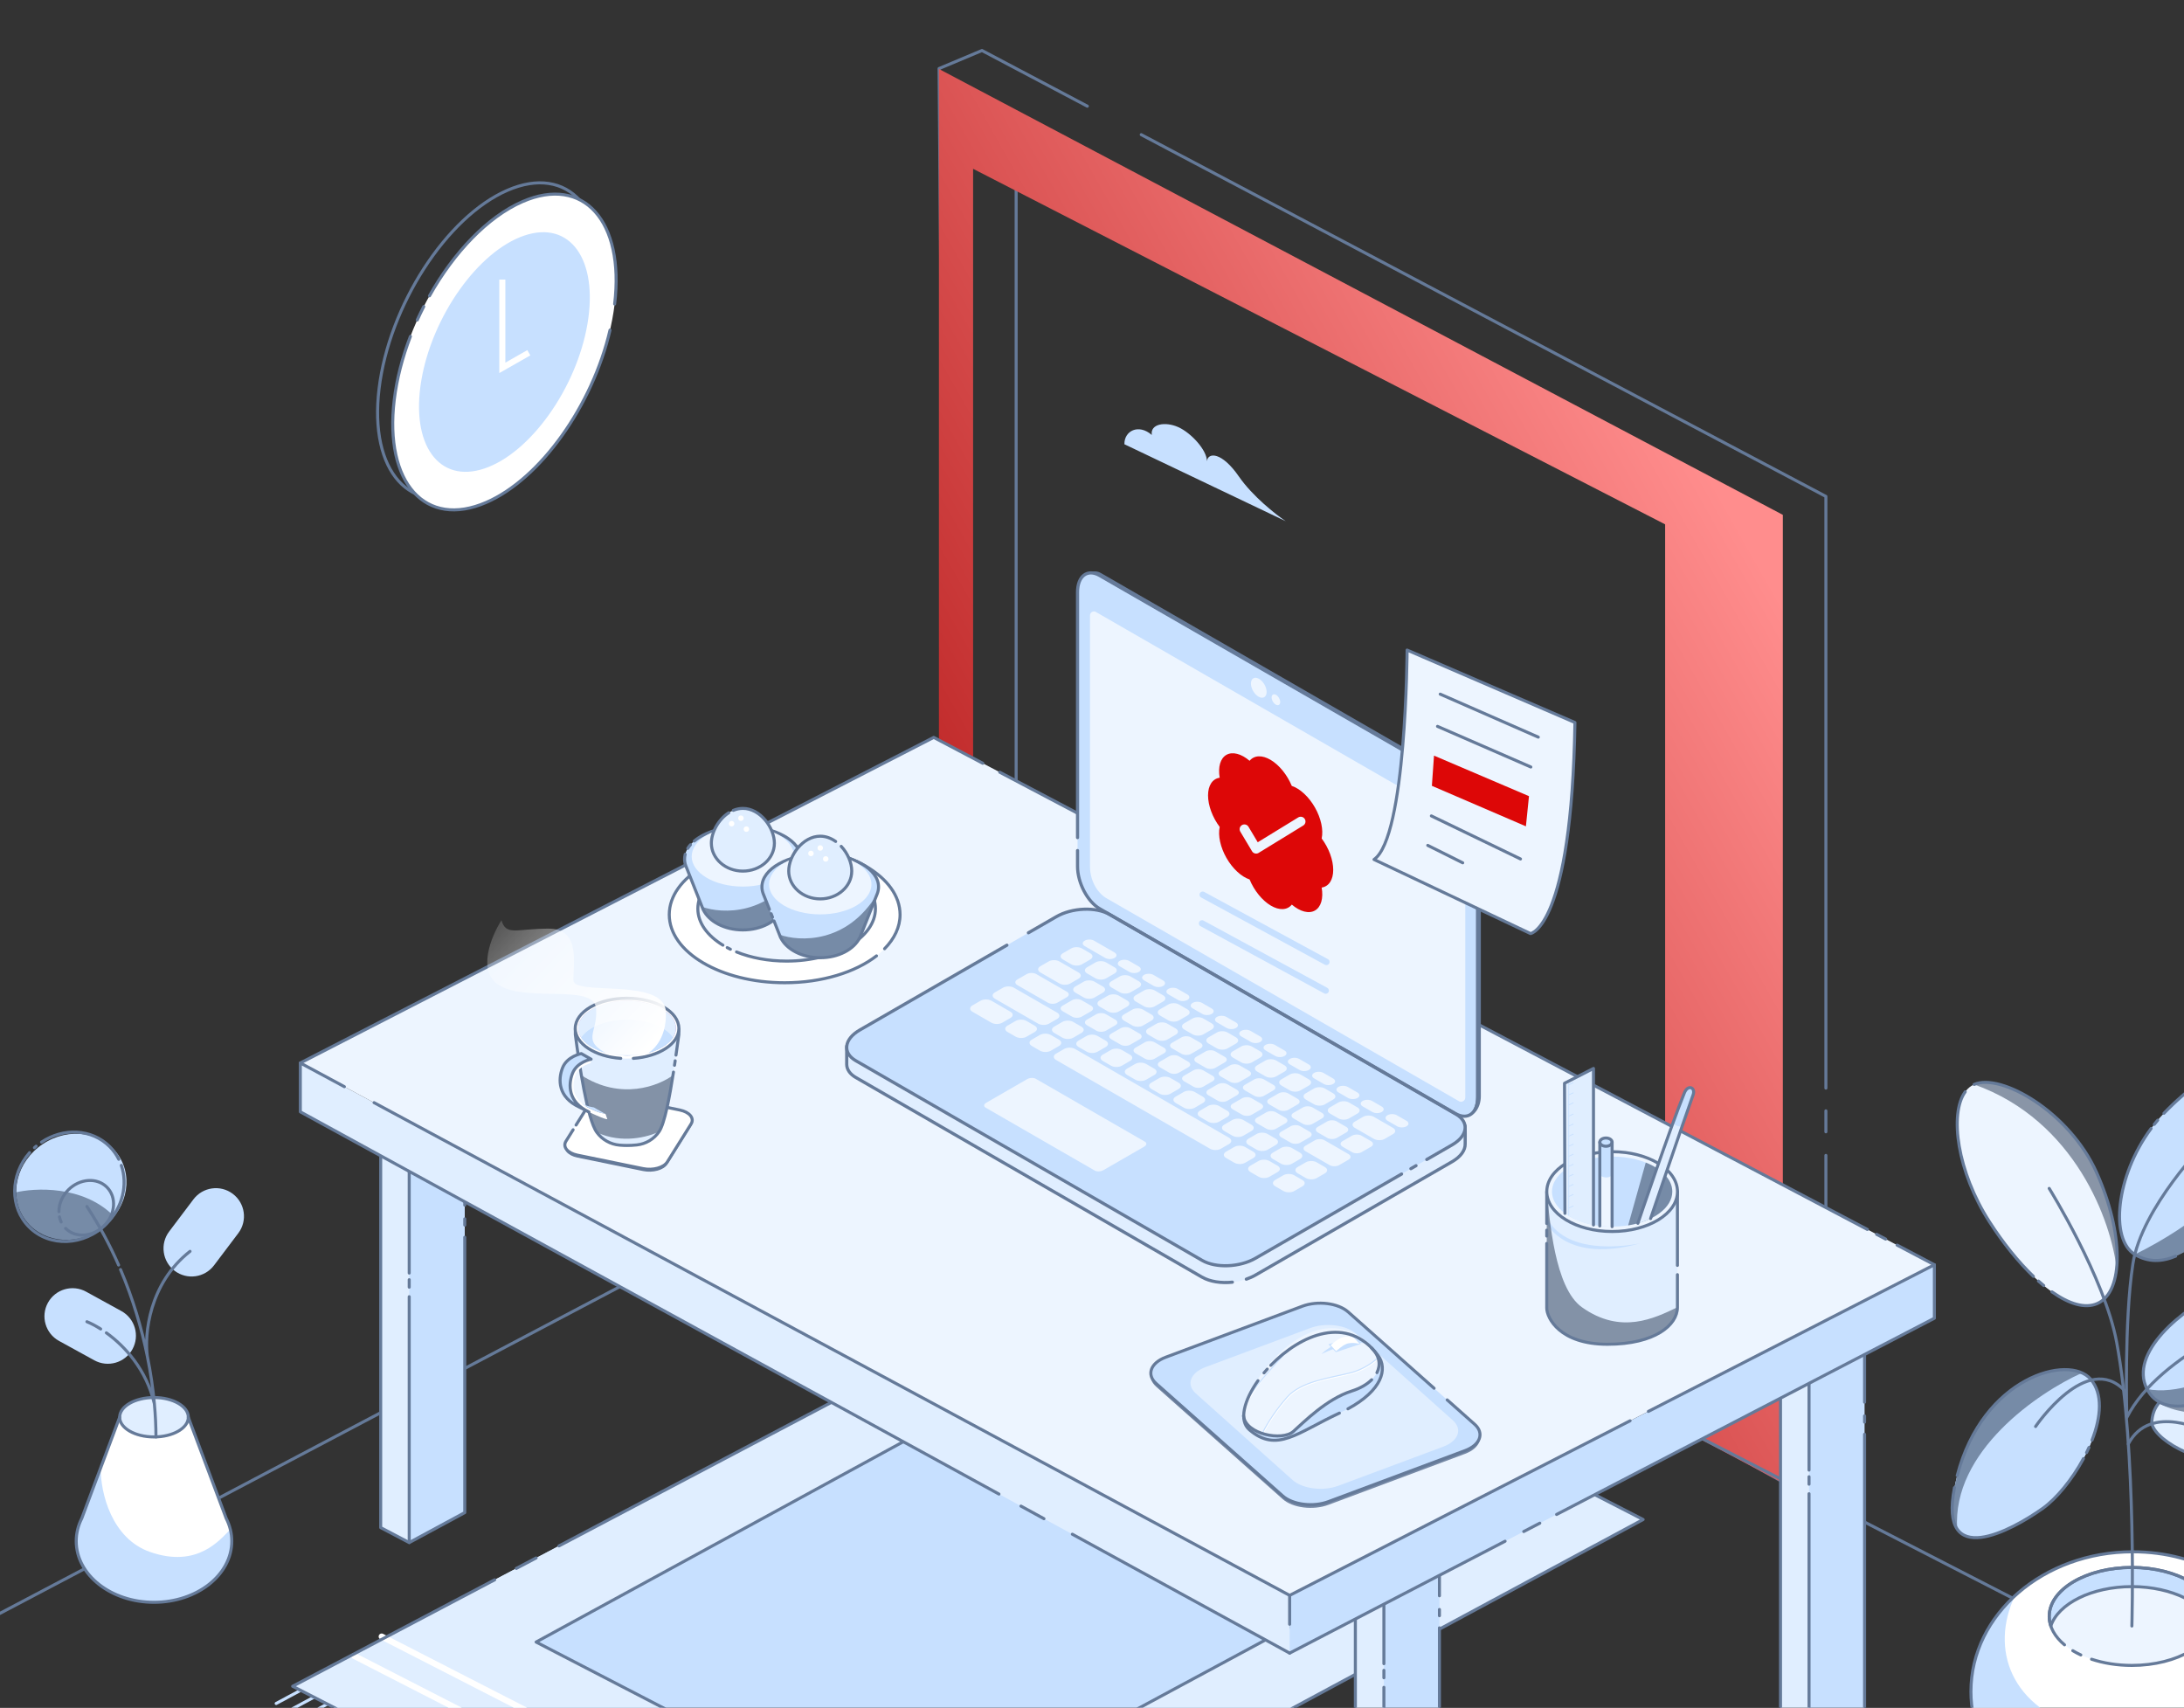 <svg width="720" height="563" viewBox="0 0 720 563" fill="none" xmlns="http://www.w3.org/2000/svg">
<rect x="0" y="0" width="720" height="563" fill="#333333" stroke="none"/>
<g clip-path="url(#clip0_483_42985)">
<path d="M601.941 380.878V482.734L587.828 488.554L312.197 335.973L309.587 22.593L323.727 16.651L358.458 35.001M601.941 373.1V366.187M601.941 358.697V163.643L376.234 44.393M343.657 320.68L334.992 316.229V49.569L563.136 166.772V433.432L368.369 333.376M352.669 325.31L360.163 329.16" stroke="#657A99" stroke-miterlimit="10" stroke-linecap="round" stroke-linejoin="round"/>
<path fill-rule="evenodd" clip-rule="evenodd" d="M548.944 172.85L320.8 55.647V322.307L548.944 439.51V172.85ZM309.535 22.729V341.821L587.749 488.812V169.721L309.535 22.729Z" fill="url(#paint0_linear_483_42985)"/>
<g clip-path="url(#clip1_483_42985)">
<path d="M-356.613 719.745L332.401 356.671L768.556 580.822" stroke="#657A99" stroke-miterlimit="10" stroke-linecap="round" stroke-linejoin="round"/>
<path d="M99.648 556.919L91.044 561.548" stroke="#C7E0FF" stroke-miterlimit="10" stroke-linecap="round" stroke-linejoin="round"/>
<path d="M103.949 559.237L95.346 563.867" stroke="#C7E0FF" stroke-miterlimit="10" stroke-linecap="round" stroke-linejoin="round"/>
<path d="M108.252 561.55L99.648 566.179" stroke="#C7E0FF" stroke-miterlimit="10" stroke-linecap="round" stroke-linejoin="round"/>
<path d="M96.477 555.876L272.138 645.944L541.691 500.907L369.111 412.213L96.477 555.876Z" fill="#C7E0FF"/>
<path d="M272.138 645.944L96.477 555.876L150.207 527.563L369.111 412.213L391.896 423.923L176.738 541.297L298.68 604.419L515.705 487.552L541.691 500.907L324.486 617.777L272.138 645.944Z" fill="#E0EEFF"/>
<path d="M116.803 545.889L292.463 635.957" stroke="white" stroke-width="2" stroke-miterlimit="10" stroke-linecap="round" stroke-linejoin="round"/>
<path d="M125.828 539.484L301.489 629.552" stroke="white" stroke-width="2" stroke-miterlimit="10" stroke-linecap="round" stroke-linejoin="round"/>
<path d="M311.855 597.325L298.68 604.419L176.738 541.297L391.896 423.923L369.111 412.213L184.281 509.609M316.101 595.038L515.705 487.552L541.691 500.907L324.486 617.777L272.138 645.944L212.079 615.15M163.085 520.777L150.207 527.563L96.477 555.876L202.745 610.364M170.21 517.023L176.738 513.583" stroke="#657A99" stroke-miterlimit="10" stroke-linecap="round" stroke-linejoin="round"/>
<path d="M614.697 563.579V429.498L595.882 439.396V573.464L614.697 563.579Z" fill="#C7E0FF"/>
<path d="M596.441 573.434L614.697 563.579V472.806M595.882 439.396L614.697 429.498V462.229M614.697 466.747V468.801" stroke="#657A99" stroke-miterlimit="10" stroke-linecap="round" stroke-linejoin="round"/>
<path d="M596.386 439.397V573.465L586.979 568.523V434.448L596.386 439.397Z" fill="#E0EEFF"/>
<path d="M596.386 492.406V573.465L586.979 568.523V434.448L596.386 439.397V484.616M596.386 489.263V486.803" stroke="#657A99" stroke-miterlimit="10" stroke-linecap="round" stroke-linejoin="round"/>
<path d="M474.54 627.396V493.315L455.725 503.213V637.282L474.54 627.396Z" fill="#C7E0FF"/>
<path d="M456.284 637.251L474.54 627.396V536.623M455.725 503.213L474.54 493.315V526.046M474.54 530.565V532.618" stroke="#657A99" stroke-miterlimit="10" stroke-linecap="round" stroke-linejoin="round"/>
<path d="M456.229 503.214V637.283L446.822 632.34V498.265L456.229 503.214Z" fill="#E0EEFF"/>
<path d="M456.229 556.223V637.283L446.822 632.34V498.265L456.229 503.214V548.434M456.229 553.08V550.62" stroke="#657A99" stroke-miterlimit="10" stroke-linecap="round" stroke-linejoin="round"/>
<path d="M153.218 498.628V364.547L134.403 374.445V508.513L153.218 498.628Z" fill="#C7E0FF"/>
<path d="M134.961 508.483L153.218 498.628V407.855M134.403 374.445L153.218 364.547V397.278M153.218 401.796V403.85" stroke="#657A99" stroke-miterlimit="10" stroke-linecap="round" stroke-linejoin="round"/>
<path d="M134.907 374.446V508.514L125.499 503.572V369.497L134.907 374.446Z" fill="#E0EEFF"/>
<path d="M134.907 427.455V508.514L125.499 503.572V369.497L134.907 374.446V419.665M134.907 424.312V421.852" stroke="#657A99" stroke-miterlimit="10" stroke-linecap="round" stroke-linejoin="round"/>
<path d="M99.009 350.408V366.513L425.155 544.946L425.178 525.921L99.009 350.408Z" fill="#E0EEFF"/>
<path d="M637.705 416.923L425.156 525.905L98.996 350.409L307.819 243.09L637.705 416.923Z" fill="#EDF5FF"/>
<path d="M637.708 416.925V434.552L425.155 544.952L425.158 525.912L637.708 416.925Z" fill="#C7E0FF"/>
<path d="M425.155 544.952L496.179 508.062M537.383 468.367L425.158 525.912L425.157 535.432M543.425 465.269L637.708 416.925V434.552L513.167 499.238M502.33 504.867L507.626 502.116" stroke="#657A99" stroke-miterlimit="10" stroke-linecap="round" stroke-linejoin="round"/>
<path d="M637.705 416.923L625.407 410.442M98.996 350.409L307.819 243.09L323.99 251.611M329.593 254.564L615.608 405.279M621.643 408.459L618.666 406.89" stroke="#657A99" stroke-miterlimit="10" stroke-linecap="round" stroke-linejoin="round"/>
<path d="M425.155 544.946L353.517 505.753M425.178 525.921L123.322 363.491M329.326 492.518L99.009 366.513V350.408L113.534 358.224M336.575 496.484L344.163 500.635" stroke="#657A99" stroke-miterlimit="10" stroke-linecap="round" stroke-linejoin="round"/>
<path d="M422.87 494.185L381.165 457.149C377.877 454.231 379.294 450.331 384.334 448.45L429.355 431.646C434.394 429.765 441.148 430.608 444.436 433.526L486.141 470.562C489.43 473.481 488.012 477.381 482.973 479.261L437.952 496.065C432.912 497.946 426.159 497.103 422.87 494.185Z" fill="#7689A6"/>
<path d="M422.87 493.127L381.165 456.091C377.877 453.173 379.294 449.273 384.334 447.393L429.355 430.588C434.394 428.708 441.148 429.551 444.436 432.469L486.141 469.505C489.43 472.423 488.012 476.323 482.973 478.203L437.952 495.008C432.912 496.888 426.159 496.045 422.87 493.127Z" fill="#C7E0FF"/>
<path d="M477.094 461.471L486.141 469.505C489.43 472.423 488.012 476.323 482.973 478.203L437.952 495.008C432.912 496.888 426.159 496.045 422.87 493.127L381.165 456.091C377.877 453.173 379.294 449.273 384.334 447.393L429.355 430.588C434.394 428.708 441.148 429.551 444.436 432.469L472.78 457.64" stroke="#657A99" stroke-miterlimit="10" stroke-linecap="round" stroke-linejoin="round"/>
<path d="M426.14 487.898L394.245 459.363C390.956 456.445 392.373 452.545 397.413 450.664L431.971 437.784C437.01 435.903 443.764 436.746 447.052 439.664L478.948 468.199C482.237 471.117 480.819 475.017 475.78 476.898L441.222 489.778C436.182 491.659 429.429 490.816 426.14 487.898Z" fill="#E0EEFF"/>
<path d="M454.333 446.875C457.742 451.525 455.417 459.399 441.559 465.819C427.691 472.248 420.965 479.085 411.887 471.322C401.54 462.466 436.575 422.687 454.333 446.875Z" fill="#C7E0FF"/>
<path d="M452.453 443.98C457.668 449.195 453.87 455.948 445.607 458.561C437.344 461.173 429.942 468.704 426.348 471.9C422.753 475.096 410.683 472.892 409.951 466.75C408.895 457.986 432.619 424.137 452.462 443.98H452.453Z" fill="#EDF5FF"/>
<g style="mix-blend-mode:soft-light">
<path d="M416.386 473.037L416.451 472.898C418.479 468.868 421.212 464.876 424.575 461.022C429.207 455.723 438.859 454.658 445.177 453.064H445.224C450.309 451.767 453.653 448.886 454.858 447.71L454.608 447.451C453.422 448.609 450.143 451.443 445.14 452.703C438.748 454.315 429.021 455.399 424.315 460.79C420.971 464.616 418.239 468.59 416.21 472.601C412.745 471.434 410.596 469.405 410.309 467.006C410.244 466.487 410.281 465.867 410.411 465.153C410.689 463.634 411.309 462.124 412.273 460.67C416.043 454.936 419.396 450.396 422.213 447.191C424.001 445.162 424.195 444.931 426.937 442.754C426.937 442.754 423.741 444.903 421.944 446.95C419.109 450.165 415.756 454.713 411.967 460.466C410.976 461.967 410.337 463.523 410.049 465.089C409.911 465.839 409.873 466.497 409.948 467.043C410.253 469.619 412.551 471.786 416.238 472.99L416.386 473.037Z" fill="white"/>
</g>
<path d="M416.205 472.761L416.269 472.622C418.298 468.592 421.031 464.599 424.394 460.746C429.026 455.447 438.678 454.382 444.996 452.788H445.042C450.128 451.491 453.472 448.61 454.677 447.434L454.426 447.175C453.241 448.333 449.961 451.167 444.959 452.427C438.567 454.039 428.84 455.123 424.134 460.514C420.79 464.34 418.057 468.314 416.029 472.325C412.564 471.158 410.415 469.129 410.128 466.73C410.063 466.211 410.1 465.591 410.23 464.877C410.508 463.358 411.128 461.848 412.092 460.394C415.862 454.66 419.644 450.909 422.46 447.704C424.248 445.675 424.443 445.444 427.185 443.267C427.185 443.267 423.989 445.416 422.192 447.463C419.357 450.678 415.575 454.437 411.786 460.19C410.795 461.691 410.155 463.247 409.868 464.813C409.729 465.563 409.692 466.221 409.766 466.767C410.072 469.342 412.369 471.51 416.056 472.714L416.205 472.761Z" fill="#C7E0FF"/>
<path d="M451.666 443.293C451.666 443.293 447.831 441.746 443.217 443.34C438.937 444.813 435.63 446.35 435.63 446.35C435.63 446.35 439.391 442.561 444.551 441.811C449.656 441.079 450.387 442.117 450.387 442.117L451.666 443.293Z" fill="#C7E0FF"/>
<path d="M448.644 443.001L440.418 445.744L437.926 443.15L446.421 440.686L448.644 443.001Z" fill="#C7E0FF"/>
<path d="M448.239 443.016L440.494 445.396C440.494 445.396 442.43 442.108 444.32 442.099C446.21 442.099 448.239 443.016 448.239 443.016Z" fill="#C7E0FF"/>
<path d="M448.24 443.013L446.369 441.03C446.369 441.03 444.127 440.15 442.173 440.984C440.487 441.697 438.689 443.448 438.689 443.448L440.496 445.393C440.496 445.393 442.886 443.17 444.405 442.855C446.35 442.448 448.24 443.013 448.24 443.013Z" fill="white"/>
<path d="M441.559 465.826C427.691 472.255 420.965 479.092 411.887 471.329C408.341 468.293 410.125 461.625 414.718 455.145M416.702 452.57C417.05 452.151 417.409 451.736 417.778 451.325M418.938 450.08C428.698 439.993 444.282 433.193 454.333 446.882C457.497 451.197 455.722 458.289 444.374 464.419" stroke="#657A99" stroke-miterlimit="10" stroke-linecap="round" stroke-linejoin="round"/>
<path d="M452.195 444.381C454.817 447.003 455.227 449.911 453.937 452.488M409.955 466.748C410.687 472.89 422.758 475.095 426.352 471.899C429.946 468.703 437.348 461.172 445.611 458.559C448.392 457.68 450.638 456.377 452.195 454.837" stroke="#657A99" stroke-miterlimit="10" stroke-linecap="round" stroke-linejoin="round"/>
<path d="M258.679 323.961C279.691 323.961 296.724 313.908 296.724 301.507C296.724 289.106 279.691 279.052 258.679 279.052C237.668 279.052 220.635 289.106 220.635 301.507C220.635 313.908 237.668 323.961 258.679 323.961Z" fill="white"/>
<path d="M288.955 315.106C282.005 320.487 271.03 323.961 258.679 323.961C237.668 323.961 220.635 313.908 220.635 301.507C220.635 289.106 237.668 279.052 258.679 279.052C279.691 279.052 296.724 289.106 296.724 301.507C296.724 305.603 294.865 309.443 291.619 312.75" stroke="#657A99" stroke-miterlimit="10" stroke-linecap="round" stroke-linejoin="round"/>
<path d="M259.333 316.823C275.503 316.823 288.611 309.086 288.611 299.543C288.611 289.999 275.503 282.262 259.333 282.262C243.163 282.262 230.054 289.999 230.054 299.543C230.054 309.086 243.163 316.823 259.333 316.823Z" fill="#EDF5FF"/>
<path d="M238.324 311.579C233.206 308.467 230.054 304.222 230.054 299.543C230.054 289.999 243.163 282.262 259.333 282.262C275.503 282.262 288.611 289.999 288.611 299.543C288.611 309.086 275.503 316.823 259.333 316.823C253.204 316.823 247.515 315.712 242.812 313.812M239.743 312.386C240.086 312.568 240.436 312.745 240.793 312.918" stroke="#657A99" stroke-miterlimit="10" stroke-linecap="round" stroke-linejoin="round"/>
<path d="M263.67 285.545C263.971 284.786 264.135 284.008 264.135 283.197C264.135 277.246 255.529 272.42 244.909 272.42C234.289 272.42 225.683 277.246 225.683 283.197C225.683 283.929 225.814 284.642 226.062 285.335V285.349C226.082 285.388 226.102 285.434 226.115 285.473L231.451 298.931C231.549 299.225 231.66 299.513 231.791 299.794L231.837 299.905H231.85C233.74 303.77 238.86 306.549 244.902 306.549C250.945 306.549 256.065 303.77 257.955 299.905H257.968L258.02 299.774C258.138 299.519 258.243 299.258 258.334 298.99L263.67 285.538V285.545Z" fill="#C7E0FF"/>
<g style="mix-blend-mode:overlay" opacity="0.5">
<path d="M231.786 299.793C231.656 299.512 231.545 299.224 231.446 298.93C238.07 301.311 253.782 301.969 263.658 285.556L263.666 285.537V285.544C263.663 285.548 263.661 285.552 263.658 285.556L258.33 298.989C258.238 299.257 258.134 299.518 258.016 299.773L257.964 299.904H257.951C256.061 303.769 250.94 306.548 244.898 306.548C238.856 306.548 233.735 303.769 231.845 299.904H231.832L231.786 299.793Z" fill="#253650"/>
</g>
<path d="M226.745 279.656C226.996 279.251 227.289 278.857 227.621 278.476M228.879 277.245C232.322 274.337 238.215 272.42 244.909 272.42C255.529 272.42 264.135 277.246 264.135 283.197C264.135 284.008 263.971 284.786 263.67 285.545V285.538L258.334 298.99C258.243 299.258 258.138 299.519 258.02 299.774L257.968 299.905H257.955C256.065 303.77 250.945 306.549 244.902 306.549C238.86 306.549 233.74 303.77 231.85 299.905H231.837L231.791 299.794C231.66 299.513 231.549 299.225 231.451 298.931L226.115 285.473C226.102 285.434 226.082 285.388 226.062 285.349V285.335C225.814 284.642 225.683 283.929 225.683 283.197C225.683 282.66 225.753 282.133 225.888 281.617" stroke="#657A99" stroke-miterlimit="10" stroke-linecap="round" stroke-linejoin="round"/>
<path d="M244.908 292.261C254.23 292.261 261.786 287.819 261.786 282.34C261.786 276.862 254.23 272.42 244.908 272.42C235.587 272.42 228.03 276.862 228.03 282.34C228.03 287.819 235.587 292.261 244.908 292.261Z" fill="#EDF5FF"/>
<path d="M255.297 277.962C255.297 272.887 250.641 266.485 244.906 266.485C239.171 266.485 234.515 272.887 234.515 277.962C234.515 283.037 239.171 287.156 244.906 287.156C250.641 287.156 255.297 283.043 255.297 277.962Z" fill="#E0EEFF"/>
<circle cx="241.189" cy="271.522" r="0.902" fill="white"/>
<circle cx="244.256" cy="269.716" r="0.902" fill="white"/>
<circle cx="246.057" cy="273.322" r="0.902" fill="white"/>
<path d="M240.254 267.927C236.852 270.106 234.515 274.367 234.515 277.962C234.515 283.037 239.171 287.156 244.906 287.156C250.641 287.156 255.297 283.043 255.297 277.962C255.297 272.887 250.641 266.485 244.906 266.485C243.809 266.485 242.751 266.72 241.758 267.134" stroke="#657A99" stroke-miterlimit="10" stroke-linecap="round" stroke-linejoin="round"/>
<path d="M289.171 294.708C289.472 293.949 289.635 293.171 289.635 292.36C289.635 286.409 281.029 281.583 270.409 281.583C259.789 281.583 251.184 286.409 251.184 292.36C251.184 293.093 251.314 293.806 251.563 294.499V294.512C251.582 294.551 251.602 294.597 251.615 294.636L256.951 308.094C257.049 308.388 257.161 308.676 257.291 308.957L257.337 309.068H257.35C259.24 312.933 264.36 315.712 270.403 315.712C276.445 315.712 281.566 312.933 283.456 309.068H283.469L283.521 308.938C283.639 308.683 283.743 308.421 283.835 308.153L289.171 294.701V294.708Z" fill="#C7E0FF"/>
<g style="mix-blend-mode:overlay" opacity="0.5">
<path d="M257.287 308.956C257.156 308.675 257.045 308.387 256.947 308.093C263.57 310.475 279.283 311.133 289.159 294.72L289.167 294.7V294.707C289.164 294.711 289.162 294.715 289.159 294.72L283.83 308.152C283.739 308.42 283.634 308.682 283.517 308.937L283.464 309.067H283.451C281.561 312.932 276.441 315.712 270.399 315.712C264.356 315.712 259.236 312.932 257.346 309.067H257.333L257.287 308.956Z" fill="#253650"/>
</g>
<path d="M253.644 299.752L251.615 294.636C251.602 294.597 251.582 294.551 251.563 294.512V294.499C251.314 293.805 251.184 293.093 251.184 292.36C251.184 286.409 259.789 281.583 270.409 281.583C281.029 281.583 289.635 286.409 289.635 292.36C289.635 293.171 289.472 293.949 289.171 294.708V294.701L283.835 308.153C283.743 308.421 283.639 308.683 283.521 308.938L283.469 309.068H283.456C281.566 312.933 276.445 315.712 270.403 315.712C264.36 315.712 259.24 312.933 257.35 309.068H257.337L257.291 308.957C257.161 308.676 257.049 308.388 256.951 308.094L255.165 303.59M254.223 301.214L254.672 302.346" stroke="#657A99" stroke-miterlimit="10" stroke-linecap="round" stroke-linejoin="round"/>
<path d="M270.409 301.424C279.73 301.424 287.287 296.982 287.287 291.504C287.287 286.025 279.73 281.583 270.409 281.583C261.087 281.583 253.531 286.025 253.531 291.504C253.531 296.982 261.087 301.424 270.409 301.424Z" fill="#EDF5FF"/>
<path d="M280.798 287.125C280.798 282.051 276.142 275.649 270.407 275.649C264.672 275.649 260.016 282.051 260.016 287.125C260.016 292.2 264.672 296.32 270.407 296.32C276.142 296.32 280.798 292.206 280.798 287.125Z" fill="#E0EEFF"/>
<circle cx="267.346" cy="281.337" r="0.902" fill="white"/>
<circle cx="270.409" cy="279.535" r="0.902" fill="white"/>
<circle cx="272.213" cy="283.144" r="0.902" fill="white"/>
<path d="M275.496 277.384C273.991 276.313 272.255 275.649 270.407 275.649C264.672 275.649 260.016 282.051 260.016 287.125C260.016 292.2 264.672 296.32 270.407 296.32C276.142 296.32 280.798 292.206 280.798 287.125C280.798 284.399 279.454 281.29 277.322 278.996" stroke="#657A99" stroke-miterlimit="10" stroke-linecap="round" stroke-linejoin="round"/>
<path d="M553.002 392.814V430.942C553.002 436.768 545.63 443.136 529.928 443.136C514.226 443.136 509.914 434.465 509.914 431.173V392.83H553.002V392.814Z" fill="#E0EEFF"/>
<path d="M540.669 409.86C540.669 409.86 516.698 415.238 509.929 401.298V403.384C509.929 403.384 516.497 416.675 540.669 409.86Z" fill="#C7E0FF"/>
<g style="mix-blend-mode:overlay" opacity="0.5">
<path d="M529.928 443.13C545.63 443.13 553.002 436.763 553.002 430.936C545.381 434.581 534.369 440.058 521.521 430.936C512.439 424.489 510.91 401.884 509.914 392.824V431.168C509.914 434.46 514.226 443.13 529.928 443.13Z" fill="#253650"/>
</g>
<path d="M553.002 420.193V430.942C553.002 436.768 545.63 443.136 529.928 443.136C514.226 443.136 509.914 434.465 509.914 431.173V409.899M553.002 417.137V392.814V392.83H509.914V403.331M509.914 405.521V407.473" stroke="#657A99" stroke-miterlimit="10" stroke-linecap="round" stroke-linejoin="round"/>
<path d="M531.473 405.962C543.372 405.962 553.017 400.073 553.017 392.809C553.017 385.546 543.372 379.657 531.473 379.657C519.574 379.657 509.929 385.546 509.929 392.809C509.929 400.073 519.574 405.962 531.473 405.962Z" fill="#EDF5FF"/>
<path d="M531.473 405.962C543.372 405.962 553.017 400.073 553.017 392.809C553.017 385.546 543.372 379.657 531.473 379.657C519.574 379.657 509.929 385.546 509.929 392.809C509.929 400.073 519.574 405.962 531.473 405.962Z" stroke="#657A99" stroke-miterlimit="10" stroke-linecap="round" stroke-linejoin="round"/>
<path d="M531.476 404.353C542.427 404.353 551.304 399.185 551.304 392.808C551.304 386.432 542.427 381.264 531.476 381.264C520.525 381.264 511.647 386.432 511.647 392.808C511.647 399.185 520.525 404.353 531.476 404.353Z" fill="#C7E0FF"/>
<path d="M527.396 404.125C528.709 404.279 530.069 404.372 531.46 404.372V376.507H527.411V404.125H527.396Z" fill="#EDF5FF"/>
<path d="M531.476 387.429V376.487H527.427V387.429C527.427 387.429 529.498 389.068 531.476 387.429Z" fill="#C7E0FF"/>
<path d="M515.911 399.987C518.307 401.749 521.568 403.093 525.323 403.804V352.216L515.772 357.099L515.911 399.987Z" fill="#E0EEFF"/>
<g style="mix-blend-mode:overlay" opacity="0.5">
<path d="M542.556 383.234C547.826 385.304 551.304 388.828 551.304 392.816C551.304 398.132 545.137 402.599 536.745 403.959L542.556 383.249V383.234Z" fill="#253650"/>
</g>
<path d="M539.962 403.262C541.477 402.844 542.883 402.319 544.15 401.701C544.15 401.701 554.953 369.879 558.168 360.915C559.049 358.473 556.468 357.391 555.309 360.22C550.858 371.1 539.962 403.262 539.962 403.262Z" fill="#E0EEFF"/>
<path d="M554.549 371.246C556.033 366.934 557.346 363.194 558.15 360.922C559.031 358.48 556.45 357.398 555.291 360.226C554.302 362.622 553.019 366.068 551.597 369.963C551.597 369.963 552.2 371.647 554.549 371.261V371.246Z" fill="#C7E0FF"/>
<path d="M517.166 400.703V356.394" stroke="#C7E0FF" stroke-width="0.25" stroke-miterlimit="10"/>
<path d="M517.166 357.605L518.727 356.909" stroke="#C7E0FF" stroke-width="0.25" stroke-miterlimit="10"/>
<path d="M517.166 360.918L518.727 360.223" stroke="#C7E0FF" stroke-width="0.25" stroke-miterlimit="10"/>
<path d="M517.166 364.24L518.727 363.529" stroke="#C7E0FF" stroke-width="0.25" stroke-miterlimit="10"/>
<path d="M517.166 367.914L518.727 367.219" stroke="#C7E0FF" stroke-width="0.25" stroke-miterlimit="10"/>
<path d="M517.166 371.218L518.727 370.522" stroke="#C7E0FF" stroke-width="0.25" stroke-miterlimit="10"/>
<path d="M517.166 374.54L518.727 373.829" stroke="#C7E0FF" stroke-width="0.25" stroke-miterlimit="10"/>
<path d="M517.166 377.851L518.727 377.155" stroke="#C7E0FF" stroke-width="0.25" stroke-miterlimit="10"/>
<path d="M517.166 381.161L518.727 380.466" stroke="#C7E0FF" stroke-width="0.25" stroke-miterlimit="10"/>
<path d="M517.166 384.486L518.727 383.775" stroke="#C7E0FF" stroke-width="0.25" stroke-miterlimit="10"/>
<path d="M517.166 398.204L518.727 397.509" stroke="#C7E0FF" stroke-width="0.25" stroke-miterlimit="10"/>
<path d="M517.166 387.795L518.727 387.1" stroke="#C7E0FF" stroke-width="0.25" stroke-miterlimit="10"/>
<path d="M517.166 391.098L518.727 390.403" stroke="#C7E0FF" stroke-width="0.25" stroke-miterlimit="10"/>
<path d="M517.166 394.421L518.727 393.726" stroke="#C7E0FF" stroke-width="0.25" stroke-miterlimit="10"/>
<path d="M529.437 377.86C530.555 377.86 531.461 377.251 531.461 376.5C531.461 375.749 530.555 375.14 529.437 375.14C528.319 375.14 527.412 375.749 527.412 376.5C527.412 377.251 528.319 377.86 529.437 377.86Z" fill="#C7E0FF"/>
<path d="M529.437 377.86C530.555 377.86 531.461 377.251 531.461 376.5C531.461 375.749 530.555 375.14 529.437 375.14C528.319 375.14 527.412 375.749 527.412 376.5C527.412 377.251 528.319 377.86 529.437 377.86Z" stroke="#657A99" stroke-miterlimit="10" stroke-linecap="round" stroke-linejoin="round"/>
<path d="M539.962 403.262C539.962 403.262 550.858 371.1 555.309 360.22C556.468 357.391 559.049 358.473 558.168 360.915C554.953 369.879 544.15 401.701 544.15 401.701" stroke="#657A99" stroke-miterlimit="10" stroke-linecap="round" stroke-linejoin="round"/>
<path d="M515.911 399.987L515.772 357.099L525.323 352.216V403.804" stroke="#657A99" stroke-miterlimit="10" stroke-linecap="round" stroke-linejoin="round"/>
<path d="M527.396 404.125H527.411V376.507M531.46 404.372V376.507" stroke="#657A99" stroke-miterlimit="10" stroke-linecap="round" stroke-linejoin="round"/>
<path d="M219.98 383.862L227.834 371.313C229.004 369.443 227.33 367.39 224.1 366.723L202.409 362.269C199.178 361.609 195.608 362.583 194.437 364.454L186.583 377.003C185.413 378.873 187.087 380.926 190.317 381.587L212.008 386.04C215.239 386.701 218.809 385.726 219.98 383.856V383.862Z" fill="#657A99"/>
<path d="M219.98 383.051L227.834 370.502C229.004 368.631 227.33 366.578 224.1 365.911L202.409 361.458C199.178 360.797 195.608 361.772 194.437 363.642L186.583 376.191C185.413 378.061 187.087 380.115 190.317 380.782L212.008 385.235C215.239 385.895 218.809 384.921 219.98 383.051Z" fill="white"/>
<path d="M189.915 370.867L194.437 363.642C195.608 361.772 199.178 360.797 202.409 361.458L224.1 365.911C227.33 366.578 229.004 368.631 227.834 370.502L219.98 383.051C218.809 384.921 215.239 385.895 212.008 385.235L190.317 380.782C187.087 380.115 185.413 378.061 186.583 376.191L188.94 372.426" stroke="#657A99" stroke-miterlimit="10" stroke-linecap="round" stroke-linejoin="round"/>
<path d="M206.925 377.96C200.948 377.96 196.102 375.137 196.102 371.656C196.102 368.174 200.948 365.352 206.925 365.352C212.902 365.352 217.748 368.174 217.748 371.656C217.748 375.137 212.902 377.96 206.925 377.96Z" fill="#CED3F4"/>
<path d="M189.663 339.243H223.793C223.793 339.243 223.799 340.982 223.793 341.048C222.445 350.831 220.072 368.912 217.292 373.025C215.612 375.517 212.911 377.112 209.922 377.433C208.889 377.544 207.823 377.603 206.731 377.603C205.894 377.603 205.07 377.57 204.266 377.498C201.264 377.25 198.537 375.707 196.759 373.28C193.607 368.984 190.926 350.667 189.67 341.041C189.663 340.976 189.67 339.236 189.67 339.236L189.663 339.243Z" fill="#E0EEFF"/>
<g style="mix-blend-mode:overlay" opacity="0.5">
<path d="M217.288 373.028C219.022 370.463 220.597 362.466 221.864 354.436C217.217 357.949 204.667 362.867 191.646 354.436C193.013 362.499 194.792 370.608 196.755 373.283C205.064 377.193 213.906 374.742 217.288 373.028Z" fill="#253650"/>
</g>
<path d="M222.026 353.42C220.733 361.779 219.098 370.35 217.292 373.023C215.612 375.514 212.911 377.11 209.922 377.43C208.889 377.541 207.823 377.6 206.731 377.6C205.894 377.6 205.07 377.567 204.266 377.496C201.264 377.247 198.537 375.704 196.759 373.278C193.607 368.981 190.926 350.664 189.67 341.038C189.663 340.973 189.67 339.234 189.67 339.234L189.663 339.24H223.793C223.793 339.24 223.799 340.98 223.793 341.045C223.52 343.022 223.206 345.338 222.855 347.809M222.368 351.167C222.441 350.674 222.513 350.183 222.584 349.696" stroke="#657A99" stroke-miterlimit="10" stroke-linecap="round" stroke-linejoin="round"/>
<path d="M206.723 348.963C197.289 348.963 189.642 344.51 189.642 339.017C189.642 333.524 197.289 329.07 206.723 329.07C216.156 329.07 223.804 333.524 223.804 339.017C223.804 344.51 216.156 348.963 206.723 348.963Z" fill="white"/>
<path d="M204.647 348.891C196.193 348.294 189.642 344.101 189.642 339.017C189.642 333.524 197.289 329.07 206.723 329.07C216.156 329.07 223.804 333.524 223.804 339.017C223.804 344.101 217.253 348.294 208.798 348.891" stroke="#657A99" stroke-miterlimit="10" stroke-linecap="round" stroke-linejoin="round"/>
<path d="M206.722 347.945C197.827 347.945 190.616 343.913 190.616 338.94C190.616 333.967 197.827 329.935 206.722 329.935C215.618 329.935 222.829 333.967 222.829 338.94C222.829 343.913 215.618 347.945 206.722 347.945Z" fill="url(#paint1_linear_483_42985)"/>
<path d="M206.722 347.945C197.827 347.945 190.616 343.913 190.616 338.94C190.616 333.967 197.827 329.935 206.722 329.935C215.618 329.935 222.829 333.967 222.829 338.94C222.829 343.913 215.618 347.945 206.722 347.945Z" fill="#E0EEFF"/>
<path d="M206.723 336.193C213.648 336.193 219.534 338.639 221.81 342.072C219.534 345.499 213.648 347.951 206.723 347.951C199.798 347.951 193.913 345.505 191.637 342.072C193.913 338.646 199.798 336.193 206.723 336.193Z" fill="#C7E0FF"/>
<path d="M206.723 336.193C213.648 336.193 219.534 338.639 221.81 342.072C219.534 345.499 213.648 347.951 206.723 347.951C199.798 347.951 193.913 345.505 191.637 342.072C193.913 338.646 199.798 336.193 206.723 336.193Z" fill="#C7E0FF"/>
<path d="M219.518 333.567C219.85 342.771 214.852 346.92 212.311 347.844H200.987C191.145 342.854 197.202 340.775 196.509 332.459C195.816 324.142 174.054 330.518 164.629 324.835C157.088 320.289 161.949 308.616 165.322 303.349C166.846 308.616 170.195 306.123 180.868 306.123C191.541 306.123 188.907 317.904 189.046 323.172C189.184 328.439 219.103 322.063 219.518 333.567Z" fill="url(#paint2_linear_483_42985)"/>
<path d="M185.437 352.046C186.928 348.195 191.643 347.318 191.643 347.318L194.873 349.163C194.873 349.163 190.204 350.026 188.733 353.838C187.261 357.638 187.261 363.333 194.16 366.57C193.448 366.237 191.898 365.374 190.969 364.942C183.939 361.666 183.946 355.898 185.437 352.046Z" fill="#C7E0FF"/>
<path d="M188.731 353.837C190.209 350.025 194.871 349.161 194.871 349.161L194.767 350.417C193.766 350.79 190.804 351.692 189.81 354.256C187.868 359.265 189.764 363.247 194.695 365.543C198.259 367.204 198.69 366.811 199.639 367.249L200.162 368.767C200.162 368.767 201.156 369.826 194.198 366.589C187.24 363.352 187.247 357.643 188.724 353.831L188.731 353.837Z" fill="white"/>
<path d="M191.713 363.622C191.798 363.675 191.87 363.733 191.962 363.786C193.629 364.825 195.761 365.048 195.761 365.048L199.646 367.252C198.691 366.807 198.266 367.206 194.702 365.545C193.505 364.989 192.511 364.342 191.72 363.622H191.713Z" fill="#C7E0FF"/>
<path d="M185.437 352.046C186.928 348.195 191.643 347.318 191.643 347.318L194.873 349.163C194.873 349.163 190.204 350.026 188.733 353.838C187.261 357.638 187.261 363.333 194.16 366.57C193.448 366.237 191.898 365.374 190.969 364.942C183.939 361.666 183.946 355.898 185.437 352.046Z" stroke="#657A99" stroke-miterlimit="10" stroke-linecap="round" stroke-linejoin="round"/>
<path d="M709.391 468.639C709.036 473.843 725.764 485.286 746.646 481.759C767.529 478.232 743.027 461.326 730.349 458.908C717.671 456.49 709.956 460.35 709.391 468.639Z" fill="#E0EEFF"/>
<path d="M746.646 481.759C767.529 478.232 743.027 461.326 730.349 458.908C717.671 456.49 709.956 460.35 709.391 468.639C709.061 473.483 723.528 483.73 742.37 482.284" stroke="#657A99" stroke-miterlimit="10" stroke-linecap="round" stroke-linejoin="round"/>
<g style="mix-blend-mode:overlay" opacity="0.5">
<path d="M730.352 458.908C733.52 459.512 737.425 461.021 741.176 462.999C735.764 465.24 722.281 468.295 711.643 462.582C714.86 458.637 721.357 457.192 730.352 458.908Z" fill="#253650"/>
</g>
<path d="M707.797 457.889C713.062 468.217 727.684 461.583 736.266 459.566C744.848 457.55 775.482 444.442 773.236 432.344C770.99 420.246 747.501 418.632 733.2 425.083C718.898 431.534 701.798 446.125 707.797 457.889Z" fill="#C7E0FF"/>
<g style="mix-blend-mode:overlay" opacity="0.5">
<path d="M736.266 459.559C727.684 461.575 713.062 468.21 707.797 457.882C726.61 461.74 757.489 439.066 770.578 427.247C771.94 428.672 772.87 430.365 773.236 432.337C775.482 444.434 744.848 457.543 736.266 459.559Z" fill="#253650"/>
</g>
<path d="M769.73 426.45C771.555 428.028 772.799 429.987 773.236 432.344C775.482 444.442 744.848 457.55 736.266 459.566C727.684 461.583 713.062 468.217 707.797 457.889C701.798 446.125 718.898 431.534 733.2 425.083C740.326 421.869 749.734 420.657 757.658 421.747M765.981 424.067C764.807 423.516 763.527 423.05 762.168 422.669" stroke="#657A99" stroke-miterlimit="10" stroke-linecap="round" stroke-linejoin="round"/>
<path d="M689.191 454.601C682.035 446.301 653.705 453.872 645.239 486.414C636.773 518.955 662.747 504.824 673.4 497.259C684.054 489.694 698.32 465.188 689.191 454.596V454.601Z" fill="#C7E0FF"/>
<path d="M689.191 454.601C682.035 446.301 653.705 453.872 645.239 486.414C636.773 518.955 662.747 504.824 673.4 497.259C684.054 489.694 698.32 465.188 689.191 454.596V454.601Z" fill="#C7E0FF"/>
<g style="mix-blend-mode:overlay" opacity="0.5">
<path d="M645.233 486.414C652.837 457.186 676.464 448.102 686.383 452.569C671.919 459.059 643.439 478.45 645.233 504.094C643.205 501.168 642.821 495.685 645.233 486.414Z" fill="#253650"/>
</g>
<path d="M703.787 413.53C694.611 408.016 698.062 382.924 713.381 366.995C728.701 351.066 747.291 342.593 758.119 350.457C768.947 358.321 754.645 381.931 742.188 393.62C729.731 405.31 716.459 421.142 703.793 413.53H703.787Z" fill="#C7E0FF"/>
<g style="mix-blend-mode:overlay" opacity="0.5">
<path d="M742.188 393.628C754.645 381.938 768.947 358.329 758.119 350.465C757.094 363.033 744.792 393.244 703.787 413.538H703.793C716.459 421.149 729.731 405.318 742.188 393.628Z" fill="#253650"/>
</g>
<path d="M713.381 366.995C728.701 351.066 747.291 342.593 758.119 350.457C761.924 353.221 762.626 357.929 761.395 363.381M711.329 369.265C710.945 369.717 710.57 370.174 710.203 370.636M709.158 371.999C697.5 387.729 695.525 408.565 703.787 413.53H703.793C708.225 416.193 712.731 415.987 717.25 414.092M759.98 367.983C760.184 367.449 760.374 366.918 760.549 366.392M758.652 371.112C754.836 379.307 748.291 387.894 742.188 393.62C735.103 400.269 727.754 408.258 720.403 412.511" stroke="#657A99" stroke-miterlimit="10" stroke-linecap="round" stroke-linejoin="round"/>
<path d="M655.814 402.687C643.659 383.76 641.972 361.345 650.81 357.485C659.648 353.625 682.247 366.573 691.201 386.552C700.15 406.53 700.243 425.854 691.399 429.715C682.555 433.575 667.66 421.138 655.814 402.687Z" fill="#EDF5FF"/>
<g style="mix-blend-mode:overlay" opacity="0.5">
<path d="M691.201 386.552C682.247 366.573 659.648 353.625 650.81 357.485C684.264 369.388 696.061 402.904 697.777 418.175C698.675 409.886 696.478 398.332 691.201 386.552Z" fill="#253650"/>
</g>
<path d="M650.81 357.485C659.648 353.625 682.247 366.573 691.201 386.552C700.15 406.53 700.243 425.854 691.399 429.715C687.385 431.467 682.124 429.861 676.467 425.86M647.87 359.919C642.596 367.178 645.257 386.248 655.814 402.687C660.38 409.799 665.399 416.017 670.349 420.753M673.755 423.784C673.18 423.311 672.601 422.815 672.022 422.299" stroke="#657A99" stroke-miterlimit="10" stroke-linecap="round" stroke-linejoin="round"/>
<path d="M703.144 603.707C673.658 603.707 649.755 583.076 649.755 557.626C649.755 532.176 673.658 511.545 703.144 511.545C732.63 511.545 756.534 532.176 756.534 557.626C756.534 583.076 732.63 603.707 703.144 603.707Z" fill="white"/>
<path d="M703.144 603.704C673.658 603.704 649.755 583.073 649.755 557.623C649.755 545.408 655.261 534.303 664.248 526.057C656.044 543.484 662.533 563.258 688.147 570.221C713.761 577.184 739.333 570.221 756.534 557.623C756.534 583.073 732.63 603.704 703.144 603.704Z" fill="#C7E0FF"/>
<path d="M736.201 521.438C748.585 529.877 756.534 542.95 756.534 557.626C756.534 583.076 732.63 603.707 703.144 603.707C684.496 603.707 668.082 595.456 658.534 582.952M732.761 519.279C724.286 514.393 714.1 511.545 703.144 511.545C673.658 511.545 649.755 532.176 649.755 557.626C649.755 563.303 650.944 568.74 653.12 573.762M656.428 579.952C655.798 578.972 655.208 577.969 654.66 576.947" stroke="#657A99" stroke-miterlimit="10" stroke-linecap="round" stroke-linejoin="round"/>
<path d="M702.817 549.003C687.765 549.003 675.564 541.773 675.564 532.855C675.564 523.937 687.765 516.708 702.817 516.708C717.869 516.708 730.07 523.937 730.07 532.855C730.07 541.773 717.869 549.003 702.817 549.003Z" fill="#EDF5FF"/>
<path d="M702.817 523.027C689.592 523.027 678.566 528.61 676.087 536.015C675.744 534.992 675.564 533.935 675.564 532.855C675.564 523.94 687.765 516.708 702.817 516.708C717.869 516.708 730.07 523.94 730.07 532.855C730.07 533.935 729.89 534.992 729.547 536.015C727.068 528.61 716.042 523.027 702.817 523.027Z" fill="#C7E0FF" stroke="#657A99" stroke-miterlimit="10" stroke-linecap="round" stroke-linejoin="round"/>
<path d="M675.558 391.759C675.558 391.759 693.818 421.148 697.778 442.366C704.463 478.185 702.817 536.017 702.817 536.017" stroke="#657A99" stroke-miterlimit="10" stroke-linecap="round" stroke-linejoin="round"/>
<path d="M671.068 470.243C671.068 470.243 688.017 445.198 700.474 458.473" stroke="#657A99" stroke-miterlimit="10" stroke-linecap="round" stroke-linejoin="round"/>
<path d="M727.384 472.008C727.384 472.008 708.87 462.226 701.637 476.012" stroke="#657A99" stroke-miterlimit="10" stroke-linecap="round" stroke-linejoin="round"/>
<path d="M727.388 376.34C727.388 376.34 706.058 397.881 703.149 416.665C700.24 435.449 701.147 467.261 701.147 467.261C712.284 445.473 748.189 432.698 748.189 432.698" stroke="#657A99" stroke-miterlimit="10" stroke-linecap="round" stroke-linejoin="round"/>
<path d="M685.986 545.556C685.051 545.121 684.165 544.65 683.334 544.146M680.609 542.217C677.432 539.577 675.564 536.345 675.564 532.855C675.564 523.937 687.765 516.708 702.817 516.708C717.869 516.708 730.07 523.937 730.07 532.855C730.07 541.773 717.869 549.003 702.817 549.003C697.992 549.003 693.46 548.26 689.529 546.957" stroke="#657A99" stroke-miterlimit="10" stroke-linecap="round" stroke-linejoin="round"/>
<path d="M645.239 486.414C653.705 453.872 682.035 446.301 689.191 454.601V454.596C693.336 459.405 692.658 467.081 689.686 474.738M644.327 490.395C639.002 517.74 663.21 504.495 673.4 497.259C677.925 494.046 683.101 487.777 686.86 480.816M688.672 477.156C688.418 477.721 688.152 478.285 687.876 478.846" stroke="#657A99" stroke-miterlimit="10" stroke-linecap="round" stroke-linejoin="round"/>
<path d="M75.934 504.178C75.621 502.912 75.162 501.694 74.569 500.53L62.073 467.186H39.446L26.951 500.543C26.365 501.701 25.905 502.906 25.599 504.158V504.178C25.292 505.423 25.126 506.708 25.126 508.028C25.126 519.167 36.609 528.199 50.77 528.199C64.931 528.199 76.414 519.167 76.414 508.028C76.414 506.708 76.247 505.423 75.941 504.178H75.934Z" fill="white"/>
<path d="M25.599 504.155C25.905 502.903 26.365 501.698 26.951 500.541L33.199 483.862C33.125 492.308 36.878 507.199 49.439 511.59C65.194 517.097 72.59 507.443 75.934 504.175H75.941C76.247 505.42 76.414 506.706 76.414 508.025C76.414 519.164 64.931 528.197 50.77 528.197C36.609 528.197 25.126 519.164 25.126 508.025C25.126 506.706 25.292 505.42 25.599 504.175V504.155Z" fill="#C7E0FF"/>
<path d="M50.767 473.682C57.017 473.682 62.084 470.774 62.084 467.187C62.084 463.6 57.017 460.692 50.767 460.692C44.517 460.692 39.45 463.6 39.45 467.187C39.45 470.774 44.517 473.682 50.767 473.682Z" fill="#E0EEFF"/>
<path d="M50.767 473.682C57.017 473.682 62.084 470.774 62.084 467.187C62.084 463.6 57.017 460.692 50.767 460.692C44.517 460.692 39.45 463.6 39.45 467.187C39.45 470.774 44.517 473.682 50.767 473.682Z" stroke="#657A99" stroke-miterlimit="10" stroke-linecap="round" stroke-linejoin="round"/>
<path d="M62.073 467.186L74.569 500.53C75.162 501.694 75.621 502.912 75.934 504.178H75.941C76.247 505.423 76.414 506.708 76.414 508.028C76.414 519.167 64.931 528.199 50.77 528.199C36.609 528.199 25.126 519.167 25.126 508.028C25.126 506.708 25.292 505.423 25.599 504.178V504.158C25.905 502.906 26.365 501.701 26.951 500.543L39.446 467.186" stroke="#657A99" stroke-miterlimit="10" stroke-linecap="round" stroke-linejoin="round"/>
<path d="M43.669 444.767C46.133 440.284 44.496 434.653 40.013 432.189L28.376 425.794C23.893 423.331 18.262 424.968 15.798 429.451C13.335 433.933 14.972 439.565 19.455 442.028L31.092 448.423C35.575 450.887 41.206 449.25 43.669 444.767Z" fill="#C7E0FF"/>
<path d="M57.589 418.929C53.506 415.847 52.695 410.039 55.776 405.957L63.776 395.358C66.858 391.276 72.666 390.464 76.748 393.546C80.831 396.627 81.642 402.435 78.561 406.518L70.561 417.116C67.479 421.199 61.672 422.01 57.589 418.929Z" fill="#C7E0FF"/>
<ellipse cx="23.517" cy="391.231" rx="18.691" ry="16.947" transform="rotate(-33.538 23.517 391.231)" fill="#C7E0FF"/>
<g style="mix-blend-mode:overlay" opacity="0.5">
<path d="M9.603 404.492C16.351 411.239 27.76 410.769 35.087 403.441C35.94 402.589 36.7 401.681 37.366 400.732C27.269 390.731 11.475 391.507 4.841 393.146C4.942 397.345 6.518 401.406 9.603 404.492Z" fill="#253650"/>
</g>
<path d="M21.636 404.941C24.9 408.205 30.589 407.807 34.343 404.053C38.098 400.298 38.496 394.609 35.232 391.345C31.969 388.082 26.279 388.48 22.525 392.234C20.472 394.288 19.422 396.92 19.427 399.417M20.156 402.818C19.91 402.285 19.727 401.724 19.605 401.146" stroke="#657A99" stroke-miterlimit="10" stroke-linecap="round" stroke-linejoin="round"/>
<path d="M51.417 473.689C51.417 470.304 51.251 466.633 50.894 462.746M28.656 397.722C32.764 403.956 36.22 410.458 39.097 417.019M48.568 447.064C47.596 439.977 49.052 423.143 62.649 412.502M48.568 447.064C49.684 452.544 50.442 457.819 50.894 462.746M48.568 447.064C46.703 437.897 43.839 428.156 39.739 418.507M28.656 435.705C29.907 436.209 31.468 437.003 33.185 438.095M50.894 462.746C48.244 451.398 41.088 443.715 35.066 439.371" stroke="#657A99" stroke-miterlimit="10" stroke-linecap="round" stroke-linejoin="round"/>
<path d="M39.997 384.168C42.149 390.487 40.465 398.064 35.087 403.442C27.759 410.77 16.35 411.24 9.603 404.493C3.142 398.033 3.299 387.297 9.757 379.964M39.158 382.155C38.4 380.632 37.394 379.214 36.138 377.958C30.264 372.085 20.856 371.681 13.685 376.509M11.357 378.338C11.541 378.17 11.729 378.006 11.918 377.846" stroke="#657A99" stroke-miterlimit="10" stroke-linecap="round" stroke-linejoin="round"/>
<path d="M396.33 421.039L282.173 355.217C280.164 354.063 279.164 352.516 279.135 350.892C279.135 350.843 279.135 345.294 279.135 345.245C279.174 343.278 280.624 346.694 283.437 345.079L348.229 307.725C353.433 304.721 361.312 304.398 365.821 307.001L479.977 372.813C481.487 373.684 482.574 369.994 482.966 371.169C483.094 371.56 483.016 376.727 483.025 377.128C483.064 379.144 481.604 381.287 478.723 382.951L413.931 420.305C408.727 423.309 400.848 423.632 396.339 421.029L396.33 421.039Z" fill="#E0EEFF"/>
<path d="M406.27 422.668C402.612 423.051 398.922 422.52 396.339 421.029L396.33 421.039L282.173 355.217C280.164 354.063 279.164 352.516 279.135 350.892C279.135 350.843 279.135 345.294 279.135 345.245C279.174 343.278 280.624 346.694 283.437 345.079L348.229 307.725C353.433 304.721 361.312 304.398 365.821 307.001L479.977 372.813C481.487 373.684 482.574 369.994 482.966 371.169C483.094 371.56 483.016 376.727 483.025 377.128C483.065 379.144 481.604 381.287 478.723 382.951L413.931 420.305C412.987 420.85 411.955 421.306 410.871 421.674" stroke="#657A99" stroke-width="1.047" stroke-miterlimit="10" stroke-linecap="round" stroke-linejoin="round"/>
<path d="M396.326 415.505L282.169 349.694C277.661 347.091 278.23 342.56 283.434 339.555L348.225 302.202C353.429 299.198 361.309 298.875 365.817 301.478L479.974 367.289C484.482 369.892 483.914 374.423 478.709 377.428L413.918 414.781C408.714 417.786 400.834 418.108 396.326 415.505Z" fill="#C7E0FF"/>
<path d="M357.592 311.883L364.343 315.777C365.201 316.278 366.593 316.278 367.44 315.777C368.298 315.287 368.287 314.487 367.44 313.986L360.689 310.092C359.831 309.592 358.438 309.592 357.592 310.092C356.734 310.582 356.745 311.383 357.592 311.883ZM369.144 318.547L372.342 320.393C373.2 320.883 374.592 320.894 375.439 320.393C376.297 319.904 376.286 319.103 375.439 318.602L372.241 316.756C371.384 316.266 369.991 316.255 369.144 316.756C368.287 317.245 368.298 318.046 369.144 318.547ZM377.154 323.163L380.352 325.01C381.21 325.511 382.602 325.511 383.449 325.01C384.296 324.509 384.296 323.72 383.449 323.219L380.252 321.372C379.394 320.883 378.001 320.872 377.154 321.372C376.297 321.862 376.308 322.663 377.154 323.163ZM385.165 327.78L388.362 329.627C389.22 330.116 390.612 330.127 391.459 329.627C392.317 329.137 392.306 328.336 391.459 327.836L388.262 325.989C387.404 325.488 386.011 325.488 385.165 325.989C384.307 326.478 384.318 327.279 385.165 327.78ZM393.175 332.396L396.372 334.243C397.23 334.744 398.622 334.744 399.469 334.243C400.327 333.754 400.316 332.953 399.469 332.452L396.272 330.605C395.414 330.105 394.021 330.105 393.175 330.605C392.317 331.095 392.328 331.896 393.175 332.396ZM401.185 337.013L404.382 338.86C405.24 339.349 406.633 339.36 407.479 338.86C408.337 338.37 408.326 337.569 407.479 337.069L404.282 335.222C403.424 334.733 402.031 334.721 401.185 335.222C400.327 335.711 400.338 336.512 401.185 337.013ZM409.184 341.63L412.381 343.476C413.239 343.966 414.632 343.977 415.478 343.476C416.336 342.987 416.325 342.186 415.478 341.685L412.281 339.839C411.423 339.338 410.03 339.338 409.184 339.839C408.326 340.328 408.337 341.129 409.184 341.63ZM417.194 346.246L420.391 348.093C421.249 348.582 422.642 348.593 423.488 348.093C424.346 347.603 424.335 346.802 423.488 346.302L420.291 344.455C419.433 343.955 418.041 343.955 417.194 344.455C416.336 344.945 416.347 345.745 417.194 346.246ZM425.204 350.863L428.401 352.709C429.259 353.21 430.652 353.21 431.498 352.709C432.356 352.22 432.345 351.419 431.498 350.918L428.301 349.072C427.443 348.571 426.051 348.571 425.204 349.072C424.346 349.561 424.357 350.362 425.204 350.863ZM433.214 355.479L436.411 357.326C437.269 357.826 438.662 357.826 439.508 357.326C440.366 356.836 440.355 356.035 439.508 355.535L436.311 353.688C435.453 353.199 434.061 353.188 433.214 353.688C432.356 354.178 432.367 354.979 433.214 355.479ZM441.224 360.096L444.421 361.942C445.279 362.432 446.672 362.443 447.519 361.942C448.376 361.453 448.365 360.652 447.519 360.151L444.321 358.305C443.463 357.815 442.071 357.804 441.224 358.305C440.377 358.805 440.377 359.595 441.224 360.096ZM449.223 364.712L452.42 366.559C453.278 367.059 454.671 367.059 455.518 366.559C456.375 366.069 456.364 365.268 455.518 364.768L452.32 362.921C451.462 362.421 450.07 362.421 449.223 362.921C448.365 363.411 448.376 364.212 449.223 364.712ZM457.4 369.429L460.598 371.276C461.455 371.765 462.848 371.776 463.695 371.276C464.553 370.786 464.541 369.985 463.695 369.485L460.497 367.638C459.64 367.148 458.247 367.137 457.4 367.638C456.542 368.127 456.554 368.928 457.4 369.429ZM350.384 316.278L353.158 317.879C354.138 318.447 355.72 318.447 356.689 317.879L359.441 316.289C360.41 315.732 360.41 314.82 359.441 314.253L356.667 312.651C355.687 312.084 354.105 312.084 353.135 312.651L350.384 314.242C349.414 314.798 349.414 315.71 350.384 316.278ZM364.688 322.496L367.44 320.905C368.409 320.349 368.409 319.437 367.44 318.869L364.666 317.268C363.686 316.7 362.104 316.7 361.134 317.268L358.383 318.858C357.413 319.415 357.413 320.327 358.383 320.894L361.157 322.496C362.137 323.063 363.719 323.063 364.688 322.496ZM366.404 325.511L369.178 327.112C370.158 327.68 371.74 327.68 372.709 327.112L375.461 325.522C376.43 324.966 376.43 324.053 375.461 323.486L372.687 321.884C371.707 321.317 370.125 321.317 369.156 321.884L366.404 323.475C365.435 324.031 365.435 324.943 366.404 325.511ZM374.403 330.127L377.177 331.729C378.157 332.296 379.739 332.296 380.708 331.729L383.46 330.138C384.429 329.582 384.429 328.67 383.46 328.103L380.686 326.501C379.706 325.933 378.124 325.933 377.154 326.501L374.403 328.091C373.434 328.648 373.434 329.56 374.403 330.127ZM391.459 332.73L388.685 331.128C387.705 330.561 386.123 330.561 385.153 331.128L382.402 332.719C381.432 333.275 381.432 334.187 382.402 334.755L385.176 336.357C386.156 336.924 387.738 336.924 388.707 336.357L391.459 334.766C392.428 334.21 392.428 333.298 391.459 332.73ZM399.458 337.347L396.684 335.745C395.704 335.178 394.122 335.178 393.152 335.745L390.401 337.336C389.431 337.892 389.431 338.804 390.401 339.371L393.175 340.973C394.155 341.541 395.737 341.541 396.706 340.973L399.458 339.382C400.427 338.826 400.427 337.914 399.458 337.347ZM407.468 341.963L404.694 340.361C403.714 339.794 402.132 339.794 401.162 340.361L398.411 341.952C397.442 342.508 397.442 343.421 398.411 343.988L401.185 345.59C402.165 346.157 403.747 346.157 404.716 345.59L407.468 343.999C408.437 343.443 408.437 342.531 407.468 341.963ZM415.478 346.58L412.704 344.978C411.724 344.411 410.142 344.411 409.173 344.978L406.421 346.569C405.452 347.125 405.452 348.037 406.421 348.604L409.195 350.206C410.175 350.774 411.757 350.774 412.726 350.206L415.478 348.616C416.447 348.059 416.447 347.147 415.478 346.58ZM423.488 351.196L420.714 349.594C419.734 349.027 418.152 349.027 417.183 349.594L414.431 351.185C413.462 351.741 413.462 352.654 414.431 353.221L417.205 354.823C418.185 355.39 419.767 355.39 420.737 354.823L423.488 353.232C424.458 352.676 424.458 351.764 423.488 351.196ZM431.498 355.813L428.724 354.211C427.744 353.644 426.162 353.644 425.193 354.211L422.441 355.802C421.472 356.358 421.472 357.27 422.441 357.837L425.215 359.439C426.195 360.007 427.777 360.007 428.747 359.439L431.498 357.849C432.468 357.292 432.468 356.38 431.498 355.813ZM430.462 362.443L433.236 364.045C434.217 364.612 435.799 364.612 436.768 364.045L439.52 362.454C440.489 361.898 440.489 360.986 439.52 360.418L436.746 358.816C435.765 358.249 434.183 358.249 433.214 358.816L430.462 360.407C429.493 360.963 429.493 361.876 430.462 362.443ZM447.507 365.046L444.733 363.444C443.753 362.877 442.171 362.877 441.202 363.444L438.45 365.035C437.481 365.591 437.481 366.503 438.45 367.071L441.224 368.672C442.204 369.24 443.786 369.24 444.756 368.672L447.507 367.082C448.477 366.525 448.477 365.613 447.507 365.046ZM459.238 371.809L452.911 368.161C451.93 367.593 450.348 367.593 449.379 368.161L446.627 369.751C445.658 370.308 445.658 371.22 446.627 371.787L452.955 375.436C453.936 376.003 455.518 376.003 456.487 375.436L459.238 373.845C460.208 373.289 460.208 372.377 459.238 371.809ZM342.964 320.56L349.292 324.209C350.272 324.776 351.854 324.776 352.823 324.209L355.575 322.618C356.544 322.062 356.544 321.15 355.575 320.583L349.247 316.934C348.267 316.367 346.685 316.367 345.716 316.934L342.964 318.525C341.995 319.081 341.995 319.993 342.964 320.56ZM354.528 327.224L357.302 328.826C358.282 329.393 359.864 329.393 360.834 328.826L363.585 327.235C364.554 326.679 364.554 325.766 363.585 325.199L360.811 323.597C359.831 323.03 358.249 323.03 357.28 323.597L354.528 325.188C353.559 325.744 353.559 326.656 354.528 327.224ZM365.301 333.431C366.281 333.998 367.863 333.998 368.832 333.431L371.584 331.84C372.553 331.284 372.553 330.372 371.584 329.805L368.81 328.203C367.83 327.635 366.248 327.635 365.279 328.203L362.527 329.793C361.558 330.35 361.558 331.262 362.527 331.829L365.301 333.431ZM373.311 338.048C374.291 338.615 375.873 338.615 376.843 338.048L379.594 336.457C380.564 335.901 380.564 334.988 379.594 334.421L376.82 332.819C375.84 332.252 374.258 332.252 373.289 332.819L370.537 334.41C369.568 334.966 369.568 335.878 370.537 336.446L373.311 338.048ZM381.299 337.447L378.547 339.038C377.578 339.594 377.578 340.506 378.547 341.073L381.321 342.675C382.301 343.243 383.883 343.243 384.853 342.675L387.604 341.084C388.574 340.528 388.574 339.616 387.604 339.049L384.83 337.447C383.85 336.88 382.268 336.88 381.299 337.447ZM389.476 341.974L386.39 343.754C385.51 344.255 385.521 345.078 386.39 345.59L389.498 347.381C390.378 347.892 391.804 347.892 392.684 347.381L395.77 345.601C396.651 345.1 396.639 344.277 395.77 343.765L392.662 341.974C391.782 341.463 390.356 341.463 389.476 341.974ZM397.475 346.591L394.389 348.371C393.509 348.871 393.52 349.695 394.389 350.206L397.497 351.997C398.377 352.509 399.803 352.509 400.683 351.997L403.769 350.217C404.65 349.717 404.638 348.894 403.769 348.382L400.661 346.591C399.781 346.079 398.355 346.079 397.475 346.591ZM405.485 351.207L402.399 352.987C401.519 353.488 401.53 354.311 402.399 354.823L405.507 356.614C406.387 357.126 407.813 357.126 408.694 356.614L411.779 354.834C412.66 354.333 412.648 353.51 411.779 352.998L408.671 351.207C407.791 350.696 406.365 350.696 405.485 351.207ZM413.495 355.824L410.409 357.604C409.529 358.104 409.54 358.928 410.409 359.439L413.517 361.23C414.398 361.742 415.824 361.742 416.704 361.23L419.79 359.45C420.67 358.95 420.659 358.127 419.79 357.615L416.681 355.824C415.801 355.312 414.375 355.312 413.495 355.824ZM421.505 360.441L418.419 362.22C417.539 362.721 417.55 363.544 418.419 364.056L421.528 365.847C422.408 366.359 423.834 366.359 424.714 365.847L427.8 364.067C428.68 363.566 428.669 362.743 427.8 362.232L424.691 360.441C423.811 359.929 422.385 359.929 421.505 360.441ZM432.724 370.475L435.81 368.695C436.69 368.194 436.679 367.371 435.81 366.859L432.702 365.068C431.821 364.556 430.395 364.556 429.515 365.068L426.429 366.848C425.549 367.349 425.56 368.172 426.429 368.684L429.538 370.475C430.418 370.986 431.844 370.986 432.724 370.475ZM440.734 375.091L443.82 373.311C444.7 372.811 444.689 371.987 443.82 371.476L440.712 369.685C439.832 369.173 438.406 369.173 437.525 369.685L434.439 371.465C433.559 371.965 433.571 372.788 434.439 373.3L437.548 375.091C438.428 375.603 439.854 375.603 440.734 375.091ZM451.986 376.181L448.878 374.39C447.998 373.879 446.572 373.879 445.692 374.39L442.606 376.17C441.725 376.671 441.737 377.494 442.606 378.006L445.714 379.797C446.594 380.308 448.02 380.308 448.9 379.797L451.986 378.017C452.866 377.516 452.855 376.693 451.986 376.181ZM335.377 324.732L345.415 330.516C346.295 331.028 347.721 331.028 348.601 330.516L351.687 328.737C352.567 328.236 352.556 327.413 351.687 326.901L341.649 321.117C340.769 320.605 339.343 320.605 338.463 321.117L335.377 322.896C334.497 323.397 334.508 324.22 335.377 324.732ZM350.317 333.342L353.425 335.133C354.305 335.645 355.731 335.645 356.611 335.133L359.697 333.353C360.577 332.853 360.566 332.029 359.697 331.518L356.589 329.727C355.709 329.215 354.283 329.215 353.403 329.727L350.317 331.507C349.437 332.007 349.448 332.83 350.317 333.342ZM358.327 337.959L361.435 339.75C362.315 340.261 363.741 340.261 364.621 339.75L367.707 337.97C368.587 337.469 368.576 336.646 367.707 336.134L364.599 334.343C363.719 333.831 362.293 333.831 361.413 334.343L358.327 336.123C357.447 336.624 357.458 337.447 358.327 337.959ZM366.337 342.575L369.445 344.366C370.325 344.878 371.751 344.878 372.631 344.366L375.717 342.586C376.597 342.086 376.586 341.262 375.717 340.751L372.609 338.96C371.729 338.448 370.303 338.448 369.423 338.96L366.337 340.74C365.457 341.24 365.468 342.063 366.337 342.575ZM380.641 348.994L383.727 347.214C384.608 346.713 384.596 345.89 383.727 345.378L380.619 343.587C379.739 343.076 378.313 343.076 377.433 343.587L374.347 345.367C373.467 345.868 373.478 346.691 374.347 347.203L377.455 348.994C378.335 349.505 379.761 349.505 380.641 348.994ZM388.652 353.61L391.738 351.83C392.618 351.33 392.607 350.507 391.738 349.995L388.629 348.204C387.749 347.692 386.323 347.692 385.443 348.204L382.357 349.984C381.477 350.484 381.488 351.308 382.357 351.819L385.465 353.61C386.345 354.122 387.771 354.122 388.652 353.61ZM396.651 358.227L399.737 356.447C400.617 355.946 400.605 355.123 399.737 354.611L396.628 352.82C395.748 352.309 394.322 352.309 393.442 352.82L390.356 354.6C389.476 355.101 389.487 355.924 390.356 356.436L393.464 358.227C394.344 358.739 395.77 358.739 396.651 358.227ZM404.661 362.843L407.747 361.063C408.627 360.563 408.616 359.74 407.747 359.228L404.638 357.437C403.758 356.925 402.332 356.925 401.452 357.437L398.366 359.217C397.486 359.717 397.497 360.541 398.366 361.052L401.474 362.843C402.355 363.355 403.781 363.355 404.661 362.843ZM412.671 367.46L415.757 365.68C416.637 365.179 416.626 364.356 415.757 363.845L412.648 362.054C411.768 361.542 410.342 361.542 409.462 362.054L406.376 363.833C405.496 364.334 405.507 365.157 406.376 365.669L409.485 367.46C410.365 367.972 411.791 367.972 412.671 367.46ZM420.681 372.076L423.767 370.297C424.647 369.796 424.636 368.973 423.767 368.461L420.659 366.67C419.778 366.158 418.352 366.158 417.472 366.67L414.386 368.45C413.506 368.951 413.517 369.774 414.386 370.285L417.495 372.076C418.375 372.588 419.801 372.588 420.681 372.076ZM422.385 374.891L425.494 376.682C426.374 377.194 427.8 377.194 428.68 376.682L431.766 374.902C432.646 374.401 432.635 373.578 431.766 373.066L428.658 371.276C427.777 370.764 426.351 370.764 425.471 371.276L422.385 373.055C421.505 373.556 421.516 374.379 422.385 374.891ZM444.577 380.453L436.668 375.892C435.788 375.38 434.362 375.38 433.481 375.892L430.395 377.672C429.515 378.173 429.526 378.996 430.395 379.507L438.305 384.068C439.185 384.58 440.611 384.58 441.491 384.068L444.577 382.288C445.458 381.788 445.446 380.965 444.577 380.453ZM327.991 329.226L342.24 337.436C343.242 338.014 344.847 338.014 345.838 337.436L348.512 335.889C349.504 335.322 349.504 334.388 348.501 333.809L334.252 325.6C333.249 325.021 331.645 325.021 330.654 325.6L327.98 327.146C326.988 327.713 326.988 328.648 327.991 329.226ZM347.554 340.506L350.25 342.063C351.253 342.642 352.857 342.642 353.848 342.063L356.522 340.517C357.514 339.95 357.514 339.015 356.511 338.437L353.815 336.88C352.812 336.301 351.208 336.301 350.217 336.88L347.543 338.426C346.551 338.993 346.551 339.928 347.554 340.506ZM355.564 345.123L358.26 346.68C359.263 347.258 360.867 347.258 361.858 346.68L364.532 345.134C365.524 344.566 365.524 343.632 364.521 343.053L361.825 341.496C360.822 340.918 359.218 340.918 358.227 341.496L355.553 343.042C354.561 343.61 354.561 344.544 355.564 345.123ZM363.563 349.739L366.259 351.296C367.262 351.875 368.866 351.875 369.857 351.296L372.531 349.75C373.523 349.183 373.523 348.248 372.52 347.67L369.824 346.113C368.821 345.534 367.217 345.534 366.226 346.113L363.552 347.659C362.56 348.226 362.56 349.161 363.563 349.739ZM371.573 354.356L374.269 355.913C375.272 356.491 376.876 356.491 377.867 355.913L380.541 354.367C381.533 353.799 381.533 352.865 380.53 352.287L377.834 350.729C376.831 350.151 375.227 350.151 374.236 350.729L371.562 352.275C370.57 352.843 370.57 353.777 371.573 354.356ZM379.583 358.972L382.279 360.53C383.282 361.108 384.886 361.108 385.878 360.53L388.551 358.983C389.543 358.416 389.543 357.481 388.54 356.903L385.844 355.346C384.842 354.767 383.237 354.767 382.246 355.346L379.572 356.892C378.58 357.459 378.58 358.394 379.583 358.972ZM387.593 363.589L390.289 365.146C391.292 365.725 392.896 365.725 393.888 365.146L396.561 363.6C397.553 363.032 397.553 362.098 396.55 361.52L393.854 359.962C392.852 359.384 391.247 359.384 390.256 359.962L387.582 361.508C386.591 362.076 386.591 363.01 387.593 363.589ZM395.603 368.205L398.299 369.763C399.302 370.341 400.906 370.341 401.898 369.763L404.572 368.216C405.563 367.649 405.563 366.715 404.56 366.136L401.864 364.579C400.862 364 399.257 364 398.266 364.579L395.592 366.125C394.601 366.692 394.601 367.627 395.603 368.205ZM403.602 372.822L406.298 374.379C407.301 374.958 408.905 374.958 409.897 374.379L412.57 372.833C413.562 372.266 413.562 371.331 412.559 370.753L409.863 369.195C408.861 368.617 407.256 368.617 406.265 369.195L403.591 370.742C402.6 371.309 402.6 372.243 403.602 372.822ZM411.612 377.438L414.308 378.996C415.311 379.574 416.915 379.574 417.907 378.996L420.581 377.449C421.572 376.882 421.572 375.948 420.569 375.369L417.873 373.812C416.871 373.233 415.267 373.233 414.275 373.812L411.601 375.358C410.61 375.925 410.61 376.86 411.612 377.438ZM419.622 382.055L422.319 383.612C423.321 384.191 424.925 384.191 425.917 383.612L428.591 382.066C429.582 381.499 429.582 380.564 428.58 379.986L425.884 378.428C424.881 377.85 423.277 377.85 422.285 378.428L419.611 379.975C418.62 380.542 418.62 381.476 419.622 382.055ZM436.768 384.714L434.072 383.156C433.069 382.578 431.465 382.578 430.473 383.156L427.8 384.702C426.808 385.27 426.808 386.204 427.811 386.783L430.507 388.34C431.51 388.918 433.114 388.918 434.105 388.34L436.779 386.794C437.771 386.226 437.771 385.292 436.768 384.714ZM333.093 333.498L326.844 329.894C325.841 329.315 324.237 329.315 323.245 329.894L320.571 331.44C319.58 332.007 319.58 332.942 320.582 333.52L326.832 337.124C327.835 337.703 329.439 337.703 330.431 337.124L333.105 335.578C334.096 335.011 334.096 334.076 333.093 333.498ZM341.103 338.114L338.407 336.557C337.405 335.978 335.801 335.978 334.809 336.557L332.135 338.103C331.144 338.671 331.144 339.605 332.146 340.183L334.842 341.741C335.845 342.319 337.449 342.319 338.441 341.741L341.115 340.195C342.106 339.627 342.106 338.693 341.103 338.114ZM349.114 342.731L346.418 341.173C345.415 340.595 343.811 340.595 342.819 341.173L340.145 342.72C339.154 343.287 339.154 344.221 340.157 344.8L342.853 346.357C343.855 346.936 345.459 346.936 346.451 346.357L349.125 344.811C350.116 344.244 350.116 343.309 349.114 342.731ZM405.162 375.047L354.417 345.79C353.414 345.212 351.81 345.212 350.818 345.79L348.144 347.336C347.153 347.904 347.153 348.838 348.155 349.416L398.901 378.673C399.904 379.252 401.508 379.252 402.499 378.673L405.173 377.127C406.165 376.559 406.165 375.625 405.162 375.047ZM413.172 379.663L410.476 378.106C409.473 377.527 407.869 377.527 406.878 378.106L404.204 379.652C403.212 380.219 403.212 381.154 404.215 381.732L406.911 383.29C407.914 383.868 409.518 383.868 410.509 383.29L413.183 381.743C414.175 381.176 414.175 380.242 413.172 379.663ZM421.182 384.28L418.486 382.722C417.483 382.144 415.879 382.144 414.888 382.722L412.214 384.269C411.222 384.836 411.222 385.77 412.225 386.349L414.921 387.906C415.924 388.485 417.528 388.485 418.52 387.906L421.193 386.36C422.185 385.793 422.185 384.858 421.182 384.28ZM429.359 388.985L426.663 387.428C425.661 386.849 424.056 386.849 423.065 387.428L420.391 388.974C419.4 389.541 419.4 390.476 420.402 391.054L423.098 392.612C424.101 393.19 425.705 393.19 426.697 392.612L429.371 391.065C430.362 390.498 430.362 389.564 429.359 388.985Z" fill="#EDF5FF"/>
<path d="M360.913 385.88L324.932 365.137C324.213 364.723 324.3 363.998 325.133 363.515L338.641 355.729C339.474 355.25 340.733 355.197 341.452 355.611L377.433 376.354C378.152 376.768 378.065 377.493 377.232 377.975L363.724 385.762C362.891 386.241 361.632 386.294 360.913 385.88Z" fill="#EDF5FF"/>
<path d="M479.856 367.106L362.534 299.553C358.506 297.234 355.232 291 355.232 285.627V195.233C355.232 189.87 358.496 187.404 362.534 189.724L479.856 257.277C483.884 259.596 487.158 265.83 487.158 271.203V361.587C487.158 366.95 483.894 369.416 479.856 367.097V367.106Z" fill="#C7E0FF"/>
<path d="M355.232 280.381V285.627C355.232 291 358.506 297.234 362.534 299.553L479.856 367.106V367.097C483.894 369.416 487.158 366.95 487.158 361.587V271.203C487.158 265.83 483.884 259.596 479.856 257.277L362.534 189.724C358.496 187.404 355.232 189.87 355.232 195.233V276.114" stroke="#657A99" stroke-width="1.047" stroke-miterlimit="10" stroke-linecap="round" stroke-linejoin="round"/>
<path d="M480.796 362.905L364.591 295.998C361.347 293.943 359.338 289.823 359.338 285.615V202.847C359.338 201.849 360.426 201.232 361.288 201.731C361.386 201.79 361.465 201.839 361.514 201.868L477.807 268.835C481.668 271.056 483.06 275.01 483.06 279.218V361.8C483.06 362.866 481.904 363.541 480.973 363.013C480.894 362.974 480.845 362.935 480.806 362.915L480.796 362.905Z" fill="#EDF5FF"/>
<path d="M402.096 256.379C401.795 254.622 401.841 253.009 402.23 251.689C402.62 250.369 403.339 249.385 404.323 248.828C405.306 248.271 406.521 248.16 407.855 248.504C409.189 248.848 410.6 249.637 411.955 250.797C412.701 249.883 413.729 249.377 414.944 249.326C416.158 249.275 417.521 249.68 418.906 250.504C420.291 251.328 421.653 252.544 422.868 254.041C424.083 255.537 425.111 257.266 425.857 259.068C427.214 259.52 428.627 260.411 429.963 261.656C431.3 262.902 432.516 264.463 433.5 266.193C434.484 267.923 435.203 269.767 435.591 271.552C435.978 273.338 436.021 275.007 435.716 276.405C436.883 277.967 437.843 279.734 438.508 281.544C439.173 283.353 439.522 285.146 439.522 286.757C439.522 288.369 439.173 289.747 438.508 290.765C437.843 291.782 436.883 292.407 435.716 292.581C436.02 294.339 435.976 295.954 435.59 297.277C435.204 298.599 434.487 299.587 433.505 300.147C432.524 300.707 431.311 300.823 429.977 300.482C428.644 300.142 427.233 299.357 425.877 298.199C425.132 299.119 424.104 299.629 422.887 299.683C421.67 299.736 420.304 299.331 418.916 298.505C417.528 297.679 416.162 296.459 414.946 294.958C413.729 293.457 412.7 291.723 411.955 289.917C410.6 289.464 409.189 288.574 407.855 287.331C406.521 286.088 405.306 284.53 404.323 282.804C403.339 281.077 402.62 279.237 402.23 277.454C401.841 275.67 401.795 274.002 402.096 272.603C400.92 271.038 399.952 269.264 399.281 267.446C398.61 265.629 398.258 263.827 398.258 262.208C398.258 260.589 398.61 259.205 399.281 258.186C399.952 257.167 400.92 256.546 402.096 256.379Z" fill="#DD0707"/>
<path d="M396.492 294.945L437.273 317.101" stroke="#C7E0FF" stroke-width="2.094" stroke-miterlimit="10" stroke-linecap="round"/>
<path d="M396.27 304.395L437.051 326.55" stroke="#C7E0FF" stroke-width="2.094" stroke-miterlimit="10" stroke-linecap="round"/>
<path d="M410.239 273.34L414.107 279.814L428.808 270.803" stroke="#EDF5FF" stroke-width="3.141" stroke-linecap="round" stroke-linejoin="round"/>
<path d="M480.203 256.423L362.891 188.869C361.235 187.92 359.715 188.468 358.49 188.996C359.539 188.83 360.735 189.084 362.009 189.818L479.331 257.372C484.728 261.06 486.632 264.555 486.632 271.297V361.682C486.632 364.852 485.486 366.995 483.732 367.749C485.986 368.081 488.189 365.087 488.189 361.417V271.033C488.189 264.301 486.295 260.121 480.203 256.423Z" fill="#657A99"/>
<path d="M331.944 311.58L283.434 339.548C278.23 342.552 277.661 347.083 282.169 349.686L396.326 415.498C400.834 418.101 408.714 417.778 413.918 414.773L462.062 387.018M339.032 307.494L348.225 302.194C353.429 299.19 361.309 298.867 365.817 301.47L479.974 367.281C484.482 369.885 483.914 374.416 478.709 377.42L470.365 382.231M465.127 385.251L466.823 384.273" stroke="#657A99" stroke-width="1.047" stroke-miterlimit="10" stroke-linecap="round" stroke-linejoin="round"/>
<ellipse cx="414.981" cy="226.715" rx="2.152" ry="3.59" transform="rotate(-30 414.981 226.715)" fill="#EDF5FF"/>
<ellipse cx="420.633" cy="230.667" rx="1.174" ry="1.959" transform="rotate(-30 420.633 230.667)" fill="#EDF5FF"/>
</g>
<path d="M423.875 171.814L370.681 146.442C370.608 142.027 375.342 139.59 379.715 143.38C379.146 139.669 384.204 138.925 388.381 140.775C392.756 142.712 397.951 148.498 397.883 152.046C398.214 149.045 402.774 148.903 408.422 157.073C412.941 163.608 420.607 169.623 423.875 171.814Z" fill="#C7E0FF"/>
<path d="M197.629 96.495C200.918 69.118 187.319 54.008 167.253 62.746C147.188 71.485 128.255 100.762 124.966 128.139C121.676 155.516 135.276 170.626 155.341 161.888C175.407 153.149 194.339 123.872 197.629 96.495Z" stroke="#657A99" stroke-miterlimit="10" stroke-linecap="round" stroke-linejoin="round"/>
<path d="M202.629 100.214C205.918 72.836 192.319 57.727 172.253 66.465C152.188 75.203 133.255 104.481 129.966 131.858C126.676 159.235 140.276 174.345 160.341 165.607C180.407 156.868 199.339 127.591 202.629 100.214Z" fill="white"/>
<path d="M202.629 100.212C205.918 72.834 192.319 57.725 172.253 66.463C160.748 71.474 149.615 83.237 141.589 97.524M201.106 108.814C195.378 133.472 178.314 157.778 160.341 165.605C140.276 174.343 126.676 159.233 129.966 131.856C130.805 124.869 132.664 117.759 135.299 110.898M137.552 105.507C138.233 104.002 138.95 102.514 139.7 101.048" stroke="#657A99" stroke-miterlimit="10" stroke-linecap="round" stroke-linejoin="round"/>
<path d="M193.672 106.753C197.28 85.557 187.946 72.532 172.824 77.662C157.701 82.792 142.517 104.133 138.909 125.33C135.301 146.526 144.635 159.551 159.757 154.421C174.88 149.291 190.064 127.949 193.672 106.753Z" fill="#C7E0FF"/>
<path d="M165.601 92.155V121.261L174.338 116.286" stroke="white" stroke-width="2" stroke-miterlimit="10"/>
<path d="M519.208 238.174L463.88 214.296C463.88 214.296 463.622 276.034 452.972 283.336L504.574 307.753C504.574 307.753 518.114 305.81 519.212 238.182L519.208 238.174Z" fill="#EDF5FF"/>
<path d="M519.209 238.171L463.881 214.293C463.881 214.293 463.623 276.031 452.973 283.333L504.575 307.75C504.575 307.75 518.115 305.808 519.213 238.179L519.209 238.171Z" stroke="#657A99" stroke-miterlimit="10" stroke-linecap="round" stroke-linejoin="round"/>
<path d="M474.802 228.825L507.127 242.996" stroke="#657A99" stroke-miterlimit="10" stroke-linecap="round"/>
<path d="M473.908 239.448L504.668 252.84" stroke="#657A99" stroke-miterlimit="10" stroke-linecap="round"/>
<path d="M472.75 249.091L504.06 262.451L503.047 272.397L472.047 259.047L472.75 249.091Z" fill="#DD0707"/>
<path d="M471.879 268.966L501.261 283.154" stroke="#657A99" stroke-miterlimit="10" stroke-linecap="round"/>
<path d="M470.691 278.68L482.213 284.426" stroke="#657A99" stroke-miterlimit="10" stroke-linecap="round"/>
</g>
<defs>
<linearGradient id="paint0_linear_483_42985" x1="572.194" y1="171.253" x2="311.088" y2="319.196" gradientUnits="userSpaceOnUse">
<stop stop-color="#FF8D8D"/>
<stop offset="1" stop-color="#BA2020"/>
</linearGradient>
<linearGradient id="paint1_linear_483_42985" x1="190.884" y1="338.94" x2="222.509" y2="338.94" gradientUnits="userSpaceOnUse">
<stop offset="0.01" stop-color="#C1A1D5"/>
<stop offset="0.05" stop-color="#C7ABD9"/>
<stop offset="0.11" stop-color="#D9C6E5"/>
<stop offset="0.2" stop-color="#F6F2F9"/>
<stop offset="0.22" stop-color="white"/>
<stop offset="0.25" stop-color="#F9F5FB"/>
<stop offset="0.3" stop-color="#E9DBF1"/>
<stop offset="0.36" stop-color="#D1B4E3"/>
<stop offset="0.43" stop-color="#B294D5"/>
<stop offset="0.49" stop-color="#9B7CCB"/>
<stop offset="0.56" stop-color="#8D6EC5"/>
<stop offset="0.61" stop-color="#8969C3"/>
<stop offset="0.76" stop-color="#9371C5"/>
<stop offset="1" stop-color="#B086CC"/>
</linearGradient>
<linearGradient id="paint2_linear_483_42985" x1="210.767" y1="348.538" x2="154.211" y2="295.624" gradientUnits="userSpaceOnUse">
<stop stop-color="white"/>
<stop offset="1" stop-color="white" stop-opacity="0"/>
</linearGradient>
<clipPath id="clip0_483_42985">
<rect width="720" height="562" fill="white" transform="translate(0 0.945)"/>
</clipPath>
<clipPath id="clip1_483_42985">
<rect width="720" height="385" fill="white" transform="translate(0 177.945)"/>
</clipPath>
</defs>
</svg>
